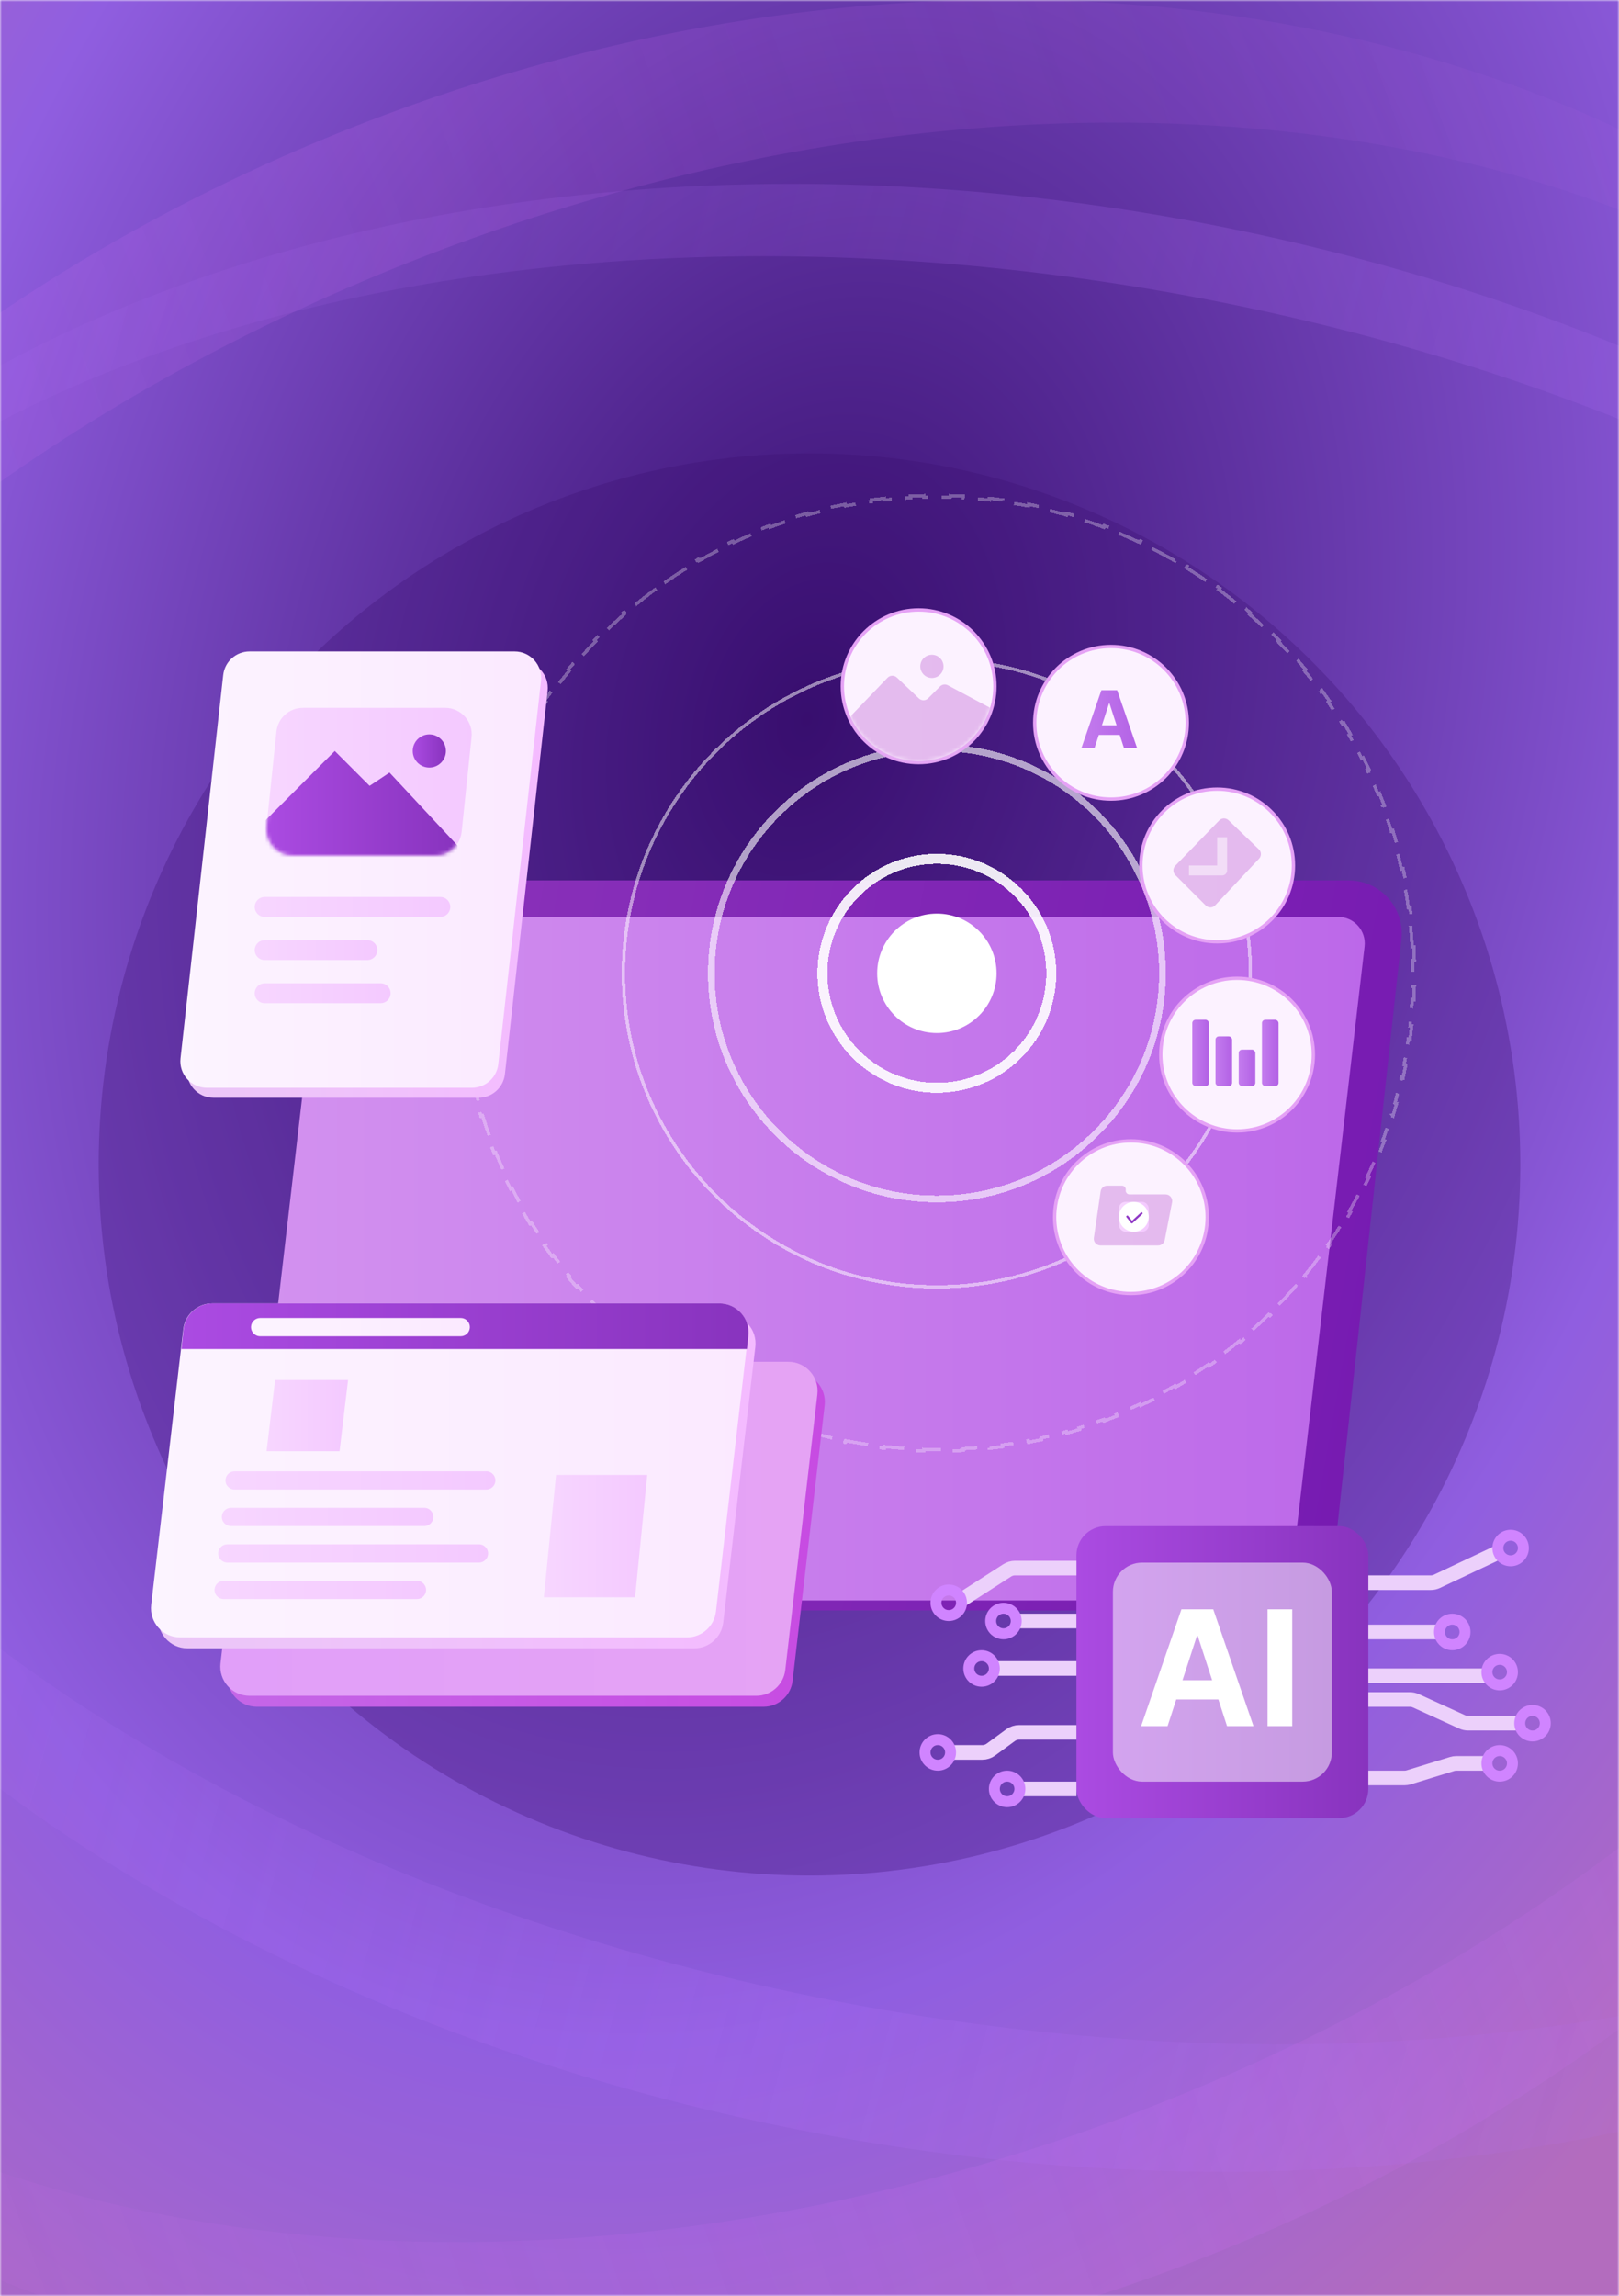 <svg width="443" height="628" viewBox="0 0 443 628" fill="none" xmlns="http://www.w3.org/2000/svg">
<mask id="mask0_14176_1880" style="mask-type:alpha" maskUnits="userSpaceOnUse" x="0" y="0" width="443" height="628">
<rect width="443" height="628" fill="#D9D9D9"/>
</mask>
<g mask="url(#mask0_14176_1880)">
<rect width="443" height="628" transform="matrix(1 0 0 -1 0 628)" fill="url(#paint0_radial_14176_1880)"/>
<path opacity="0.15" fill-rule="evenodd" clip-rule="evenodd" d="M326.056 618.795C531.706 539.708 647.998 344.49 585.803 182.763C523.608 21.036 306.477 -45.958 100.827 33.128C-104.822 112.215 -221.115 307.433 -158.92 469.16C-96.725 630.887 120.407 697.881 326.056 618.795ZM312.533 577.169C513.536 499.869 632.787 323.588 578.888 183.434C524.989 43.28 318.351 -7.674 117.348 69.626C-83.655 146.925 -202.906 323.206 -149.008 463.36C-95.109 603.514 111.53 654.468 312.533 577.169Z" fill="url(#paint1_linear_14176_1880)"/>
<path opacity="0.2" fill-rule="evenodd" clip-rule="evenodd" d="M228.608 584.409C447.768 623.791 646.533 538.296 672.561 393.45C698.59 248.604 542.024 99.258 322.864 59.876C103.703 20.494 -95.062 105.989 -121.09 250.835C-147.118 395.681 9.447 545.027 228.608 584.409ZM237.369 548.946C451.578 587.439 644.081 513.728 667.337 384.31C690.592 254.891 535.794 118.773 321.585 80.281C107.376 41.788 -85.127 115.499 -108.383 244.917C-131.638 374.336 23.16 510.454 237.369 548.946Z" fill="url(#paint2_linear_14176_1880)"/>
<g opacity="0.3" filter="url(#filter0_f_14176_1880)">
<circle cx="221.5" cy="318.5" r="194.5" fill="#3A0D6E"/>
</g>
<path d="M97.906 253.754C98.709 246.387 104.931 240.807 112.342 240.807H369.024C377.667 240.807 384.397 248.311 383.46 256.903L364.846 427.534C364.042 434.901 357.82 440.481 350.409 440.481H93.727C85.084 440.481 78.354 432.977 79.291 424.385L97.906 253.754Z" fill="url(#paint3_linear_14176_1880)"/>
<path d="M87.679 257.211C88.106 253.55 91.206 250.79 94.891 250.79H366.169C370.512 250.79 373.884 254.577 373.382 258.891L353.291 431.338C352.864 434.998 349.764 437.758 346.079 437.758H74.8C70.457 437.758 67.086 433.971 67.588 429.657L87.679 257.211Z" fill="url(#paint4_linear_14176_1880)"/>
<rect x="294.538" y="417.421" width="79.87" height="79.87" rx="7.987" fill="url(#paint5_linear_14176_1880)"/>
<rect opacity="0.5" x="304.521" y="427.404" width="59.903" height="59.902" rx="7.987" fill="white"/>
<path d="M319.478 472.127H312.24L323.268 440.179H331.973L342.986 472.127H335.748L327.746 447.48H327.496L319.478 472.127ZM319.025 459.569H336.123L336.123 464.842H319.025L319.025 459.569ZM353.586 440.179L353.586 472.127H346.832L346.832 440.179H353.586Z" fill="white"/>
<path d="M374.412 432.894H391.487C392.077 432.894 392.659 432.764 393.193 432.512L410.354 424.408" stroke="#ECD0FB" stroke-width="3.994"/>
<path d="M416.842 423.411C416.842 425.341 415.277 426.905 413.347 426.905C411.417 426.905 409.853 425.341 409.853 423.411C409.853 421.481 411.417 419.917 413.347 419.917C415.277 419.917 416.842 421.481 416.842 423.411Z" stroke="#D084FF" stroke-width="2.995"/>
<path d="M374.412 464.843H385.774C386.346 464.843 386.911 464.966 387.432 465.203L400.079 470.972C400.6 471.209 401.165 471.332 401.737 471.332H415.845" stroke="#ECD0FB" stroke-width="3.994"/>
<path d="M422.833 471.333C422.833 473.263 421.268 474.827 419.339 474.827C417.409 474.827 415.844 473.263 415.844 471.333C415.844 469.403 417.409 467.838 419.339 467.838C421.268 467.838 422.833 469.403 422.833 471.333Z" stroke="#D084FF" stroke-width="2.995"/>
<path d="M374.412 486.309H384.295C384.693 486.309 385.088 486.249 385.469 486.132L397.3 482.492C397.68 482.375 398.076 482.315 398.474 482.315H406.36" stroke="#ECD0FB" stroke-width="3.994"/>
<path d="M413.849 482.315C413.849 484.245 412.285 485.809 410.355 485.809C408.425 485.809 406.861 484.245 406.861 482.315C406.861 480.385 408.425 478.821 410.355 478.821C412.285 478.821 413.849 480.385 413.849 482.315Z" stroke="#D084FF" stroke-width="2.995"/>
<path d="M374.412 458.353H407.358" stroke="#ECD0FB" stroke-width="3.994"/>
<path d="M413.849 457.355C413.849 459.285 412.285 460.849 410.355 460.849C408.425 460.849 406.861 459.285 406.861 457.355C406.861 455.425 408.425 453.861 410.355 453.861C412.285 453.861 413.849 455.425 413.849 457.355Z" stroke="#D084FF" stroke-width="2.995"/>
<path d="M374.412 446.374H394.38" stroke="#ECD0FB" stroke-width="3.994"/>
<path d="M400.87 446.374C400.87 448.304 399.306 449.868 397.376 449.868C395.446 449.868 393.881 448.304 393.881 446.374C393.881 444.444 395.446 442.879 397.376 442.879C399.306 442.879 400.87 444.444 400.87 446.374Z" stroke="#D084FF" stroke-width="2.995"/>
<path d="M294.542 428.902H277.744C276.978 428.902 276.229 429.123 275.585 429.537L262.594 437.888" stroke="#ECD0FB" stroke-width="3.994"/>
<path d="M256.105 438.386C256.105 440.316 257.669 441.881 259.599 441.881C261.529 441.881 263.093 440.316 263.093 438.386C263.093 436.457 261.529 434.892 259.599 434.892C257.669 434.892 256.105 436.457 256.105 438.386Z" stroke="#D084FF" stroke-width="2.995"/>
<path d="M294.542 473.829H278.877C278.028 473.829 277.2 474.1 276.515 474.602L271.136 478.547C270.451 479.049 269.624 479.32 268.774 479.32H260.098" stroke="#ECD0FB" stroke-width="3.994"/>
<path d="M253.11 479.32C253.11 481.25 254.674 482.814 256.604 482.814C258.534 482.814 260.098 481.25 260.098 479.32C260.098 477.39 258.534 475.826 256.604 475.826C254.674 475.826 253.11 477.39 253.11 479.32Z" stroke="#D084FF" stroke-width="2.995"/>
<path d="M294.542 489.305H279.067" stroke="#ECD0FB" stroke-width="3.994"/>
<path d="M272.08 489.304C272.08 491.234 273.645 492.799 275.575 492.799C277.504 492.799 279.069 491.234 279.069 489.304C279.069 487.375 277.504 485.81 275.575 485.81C273.645 485.81 272.08 487.375 272.08 489.304Z" stroke="#D084FF" stroke-width="2.995"/>
<path d="M294.542 456.357L272.578 456.357" stroke="#ECD0FB" stroke-width="3.994"/>
<path d="M265.089 456.357C265.089 458.287 266.653 459.851 268.583 459.851C270.513 459.851 272.078 458.287 272.078 456.357C272.078 454.427 270.513 452.863 268.583 452.863C266.653 452.863 265.089 454.427 265.089 456.357Z" stroke="#D084FF" stroke-width="2.995"/>
<path d="M294.541 443.38L277.569 443.38" stroke="#ECD0FB" stroke-width="3.994"/>
<path d="M271.079 443.38C271.079 445.309 272.644 446.874 274.574 446.874C276.503 446.874 278.068 445.309 278.068 443.38C278.068 441.45 276.503 439.885 274.574 439.885C272.644 439.885 271.079 441.45 271.079 443.38Z" stroke="#D084FF" stroke-width="2.995"/>
<g filter="url(#filter1_d_14176_1880)">
<ellipse cx="256.352" cy="264.404" rx="16.337" ry="16.337" fill="white"/>
</g>
<g opacity="0.9" filter="url(#filter2_d_14176_1880)">
<path d="M287.664 264.405C287.664 281.698 273.645 295.717 256.352 295.717C239.058 295.717 225.039 281.698 225.039 264.405C225.039 247.111 239.058 233.092 256.352 233.092C273.645 233.092 287.664 247.111 287.664 264.405Z" stroke="white" stroke-width="2.723" shape-rendering="crispEdges"/>
</g>
<g opacity="0.6" filter="url(#filter3_d_14176_1880)">
<path d="M318.07 264.405C318.07 298.49 290.438 326.122 256.352 326.122C222.266 326.122 194.634 298.49 194.634 264.405C194.634 230.319 222.266 202.687 256.352 202.687C290.438 202.687 318.07 230.319 318.07 264.405Z" stroke="white" stroke-width="1.815" shape-rendering="crispEdges"/>
</g>
<g opacity="0.5" filter="url(#filter4_d_14176_1880)">
<path d="M342.121 264.404C342.121 311.773 303.72 350.173 256.351 350.173C208.982 350.173 170.582 311.773 170.582 264.404C170.582 217.035 208.982 178.634 256.351 178.634C303.72 178.634 342.121 217.035 342.121 264.404Z" stroke="white" stroke-width="0.908" shape-rendering="crispEdges"/>
</g>
<g opacity="0.3" filter="url(#filter5_d_14176_1880)">
<path d="M386.853 257.201C386.917 258.394 386.966 259.592 386.999 260.793L386.545 260.805C386.578 262.001 386.594 263.201 386.594 264.404C386.594 265.608 386.578 266.807 386.545 268.003L386.999 268.015C386.966 269.217 386.917 270.414 386.853 271.607L386.4 271.583C386.269 273.986 386.073 276.372 385.814 278.739L386.265 278.789C386.134 279.986 385.987 281.178 385.824 282.366L385.374 282.304C385.047 284.685 384.655 287.046 384.201 289.384L384.647 289.47C384.417 290.652 384.172 291.828 383.91 292.998L383.468 292.899C382.944 295.243 382.358 297.564 381.71 299.858L382.147 299.982C381.821 301.138 381.479 302.287 381.122 303.43L380.689 303.295C379.973 305.586 379.195 307.851 378.358 310.086L378.783 310.245C378.361 311.371 377.924 312.49 377.472 313.601L377.052 313.43C376.148 315.652 375.186 317.843 374.165 320.001L374.576 320.195C374.062 321.282 373.533 322.361 372.991 323.431L372.586 323.226C371.502 325.363 370.361 327.467 369.164 329.535L369.557 329.763C368.955 330.802 368.34 331.833 367.711 332.854L367.324 332.616C366.068 334.656 364.756 336.659 363.393 338.622L363.765 338.881C363.08 339.868 362.381 340.844 361.67 341.811L361.304 341.542C359.885 343.47 358.413 345.358 356.892 347.203L357.242 347.492C356.478 348.419 355.701 349.335 354.912 350.24L354.57 349.942C352.997 351.746 351.376 353.507 349.707 355.222L350.032 355.538C349.195 356.399 348.346 357.248 347.486 358.085L347.169 357.76C345.454 359.428 343.694 361.05 341.889 362.623L342.187 362.965C341.282 363.754 340.366 364.53 339.439 365.295L339.151 364.944C337.305 366.466 335.418 367.937 333.489 369.357L333.758 369.722C332.792 370.434 331.815 371.133 330.829 371.818L330.57 371.445C328.606 372.809 326.604 374.12 324.564 375.377L324.802 375.763C323.78 376.392 322.75 377.008 321.71 377.609L321.483 377.217C319.415 378.413 317.311 379.554 315.173 380.639L315.378 381.043C314.308 381.586 313.229 382.114 312.142 382.628L311.949 382.218C309.79 383.238 307.599 384.201 305.378 385.104L305.548 385.525C304.437 385.976 303.318 386.413 302.192 386.835L302.033 386.41C299.798 387.248 297.534 388.025 295.242 388.741L295.378 389.174C294.235 389.531 293.085 389.873 291.929 390.2L291.806 389.763C289.511 390.41 287.191 390.997 284.846 391.52L284.945 391.963C283.775 392.224 282.599 392.47 281.418 392.699L281.331 392.254C278.993 392.708 276.632 393.099 274.251 393.427L274.313 393.876C273.126 394.039 271.933 394.187 270.736 394.318L270.687 393.867C268.32 394.126 265.934 394.321 263.53 394.452L263.555 394.905C262.362 394.97 261.164 395.019 259.963 395.051L259.95 394.598C258.755 394.63 257.555 394.647 256.352 394.647C255.148 394.647 253.948 394.63 252.753 394.598L252.74 395.051C251.539 395.019 250.341 394.97 249.148 394.905L249.173 394.452C246.77 394.321 244.383 394.126 242.016 393.867L241.967 394.318C240.77 394.187 239.577 394.039 238.39 393.876L238.452 393.427C236.071 393.099 233.71 392.708 231.372 392.254L231.285 392.699C230.104 392.47 228.928 392.224 227.758 391.963L227.857 391.52C225.513 390.997 223.192 390.41 220.897 389.763L220.774 390.2C219.618 389.873 218.468 389.531 217.326 389.174L217.461 388.741C215.169 388.025 212.905 387.248 210.67 386.41L210.511 386.835C209.385 386.413 208.266 385.976 207.155 385.525L207.326 385.104C205.104 384.201 202.913 383.238 200.755 382.218L200.561 382.628C199.474 382.114 198.395 381.586 197.325 381.043L197.53 380.639C195.392 379.555 193.288 378.413 191.22 377.217L190.993 377.609C189.953 377.008 188.923 376.392 187.901 375.763L188.139 375.377C186.099 374.12 184.097 372.809 182.133 371.445L181.874 371.818C180.888 371.133 179.911 370.434 178.945 369.722L179.214 369.357C177.285 367.937 175.398 366.466 173.552 364.944L173.264 365.295C172.337 364.53 171.421 363.754 170.516 362.965L170.814 362.623C169.01 361.05 167.249 359.428 165.534 357.76L165.218 358.085C164.357 357.248 163.508 356.399 162.671 355.538L162.996 355.222C161.327 353.507 159.706 351.746 158.133 349.942L157.791 350.24C157.002 349.335 156.225 348.419 155.461 347.492L155.811 347.203C154.29 345.358 152.818 343.47 151.399 341.542L151.033 341.811C150.322 340.844 149.623 339.868 148.938 338.881L149.311 338.622C147.947 336.659 146.635 334.656 145.379 332.616L144.992 332.854C144.363 331.833 143.748 330.802 143.146 329.763L143.539 329.535C142.342 327.467 141.201 325.363 140.117 323.226L139.712 323.431C139.17 322.361 138.641 321.282 138.128 320.195L138.538 320.001C137.517 317.843 136.555 315.652 135.651 313.43L135.231 313.601C134.779 312.49 134.342 311.371 133.92 310.245L134.345 310.086C133.508 307.851 132.73 305.586 132.014 303.295L131.581 303.43C131.224 302.287 130.882 301.138 130.556 299.982L130.993 299.858C130.345 297.564 129.759 295.243 129.235 292.899L128.793 292.998C128.531 291.828 128.286 290.652 128.057 289.47L128.502 289.384C128.048 287.046 127.656 284.685 127.329 282.304L126.879 282.366C126.716 281.178 126.569 279.986 126.438 278.789L126.889 278.739C126.63 276.372 126.434 273.986 126.304 271.583L125.85 271.607C125.786 270.414 125.737 269.217 125.704 268.015L126.158 268.003C126.125 266.807 126.109 265.608 126.109 264.404C126.109 263.201 126.125 262.001 126.158 260.805L125.704 260.793C125.737 259.592 125.786 258.394 125.85 257.201L126.304 257.226C126.434 254.822 126.63 252.436 126.889 250.069L126.438 250.02C126.569 248.822 126.716 247.63 126.879 246.443L127.329 246.504C127.656 244.123 128.048 241.763 128.502 239.424L128.057 239.338C128.286 238.156 128.531 236.981 128.793 235.811L129.235 235.91C129.759 233.565 130.345 231.245 130.993 228.95L130.556 228.827C130.882 227.671 131.224 226.521 131.581 225.378L132.014 225.514C132.73 223.222 133.508 220.958 134.345 218.723L133.92 218.564C134.342 217.437 134.779 216.318 135.231 215.207L135.651 215.378C136.555 213.157 137.517 210.966 138.538 208.807L138.127 208.613C138.641 207.526 139.17 206.448 139.712 205.378L140.117 205.583C141.201 203.445 142.342 201.341 143.539 199.273L143.146 199.046C143.748 198.006 144.363 196.975 144.992 195.954L145.379 196.192C146.635 194.152 147.947 192.149 149.311 190.186L148.938 189.927C149.623 188.94 150.322 187.964 151.033 186.997L151.399 187.266C152.818 185.338 154.29 183.45 155.811 181.605L155.461 181.316C156.225 180.39 157.002 179.474 157.791 178.568L158.133 178.867C159.706 177.062 161.327 175.302 162.996 173.587L162.671 173.27C163.508 172.41 164.357 171.561 165.218 170.723L165.534 171.049C167.249 169.38 169.01 167.758 170.814 166.186L170.516 165.843C171.421 165.055 172.337 164.278 173.264 163.514L173.552 163.864C175.398 162.343 177.285 160.871 179.214 159.451L178.945 159.086C179.911 158.374 180.888 157.676 181.874 156.991L182.133 157.363C184.097 155.999 186.099 154.688 188.139 153.431L187.901 153.045C188.923 152.416 189.953 151.8 190.993 151.199L191.22 151.592C193.288 150.395 195.392 149.254 197.53 148.17L197.325 147.765C198.395 147.222 199.474 146.694 200.561 146.18L200.755 146.59C202.913 145.57 205.104 144.607 207.326 143.704L207.155 143.284C208.266 142.832 209.385 142.395 210.511 141.973L210.67 142.398C212.905 141.561 215.169 140.783 217.461 140.067L217.326 139.634C218.468 139.277 219.618 138.935 220.774 138.609L220.897 139.046C223.192 138.398 225.513 137.811 227.857 137.288L227.758 136.845C228.928 136.584 230.104 136.339 231.285 136.109L231.372 136.555C233.71 136.101 236.071 135.709 238.452 135.382L238.39 134.932C239.577 134.769 240.77 134.622 241.967 134.491L242.016 134.942C244.383 134.683 246.77 134.487 249.173 134.356L249.148 133.903C250.341 133.838 251.539 133.79 252.74 133.757L252.753 134.211C253.948 134.178 255.148 134.162 256.352 134.162C257.555 134.162 258.755 134.178 259.95 134.211L259.963 133.757C261.164 133.79 262.362 133.838 263.555 133.903L263.53 134.356C265.934 134.487 268.32 134.683 270.687 134.942L270.736 134.491C271.933 134.622 273.126 134.769 274.313 134.932L274.251 135.382C276.632 135.709 278.993 136.101 281.331 136.555L281.418 136.109C282.599 136.339 283.775 136.584 284.945 136.845L284.846 137.288C287.191 137.811 289.511 138.398 291.806 139.046L291.929 138.609C293.085 138.935 294.235 139.277 295.377 139.634L295.242 140.067C297.534 140.783 299.798 141.561 302.033 142.398L302.192 141.973C303.318 142.395 304.437 142.832 305.548 143.284L305.378 143.704C307.599 144.607 309.79 145.57 311.949 146.59L312.142 146.18C313.229 146.694 314.308 147.222 315.378 147.765L315.173 148.17C317.311 149.254 319.415 150.395 321.483 151.592L321.71 151.199C322.75 151.8 323.78 152.416 324.802 153.045L324.564 153.431C326.604 154.688 328.606 155.999 330.57 157.363L330.829 156.991C331.815 157.676 332.792 158.374 333.758 159.086L333.489 159.451C335.418 160.871 337.305 162.343 339.151 163.864L339.439 163.514C340.366 164.278 341.282 165.055 342.187 165.843L341.889 166.186C343.694 167.758 345.454 169.38 347.169 171.049L347.486 170.723C348.346 171.561 349.195 172.41 350.032 173.27L349.707 173.587C351.376 175.301 352.997 177.062 354.57 178.867L354.912 178.568C355.701 179.474 356.478 180.39 357.242 181.316L356.892 181.605C358.413 183.45 359.885 185.338 361.304 187.266L361.67 186.997C362.381 187.964 363.08 188.94 363.765 189.927L363.393 190.186C364.756 192.149 366.068 194.152 367.324 196.192L367.711 195.954C368.34 196.975 368.955 198.006 369.557 199.046L369.164 199.273C370.361 201.341 371.502 203.445 372.586 205.583L372.991 205.377C373.533 206.448 374.062 207.526 374.576 208.613L374.165 208.807C375.186 210.966 376.148 213.157 377.052 215.378L377.472 215.207C377.924 216.318 378.361 217.437 378.783 218.563L378.358 218.723C379.195 220.958 379.973 223.222 380.689 225.514L381.122 225.378C381.479 226.521 381.821 227.671 382.147 228.827L381.71 228.95C382.358 231.245 382.944 233.565 383.468 235.91L383.91 235.811C384.172 236.981 384.417 238.156 384.647 239.338L384.201 239.424C384.655 241.763 385.047 244.123 385.374 246.504L385.824 246.443C385.987 247.63 386.134 248.822 386.265 250.02L385.814 250.069C386.073 252.436 386.269 254.822 386.4 257.226L386.853 257.201Z" stroke="white" stroke-width="0.908" stroke-dasharray="7.26 3.63" shape-rendering="crispEdges"/>
</g>
<path d="M251.361 208.584C262.89 208.584 272.236 199.238 272.236 187.709C272.236 176.18 262.89 166.834 251.361 166.834C239.832 166.834 230.486 176.18 230.486 187.709C230.486 199.238 239.832 208.584 251.361 208.584Z" fill="#FCF2FF" stroke="#E5A2F5" stroke-width="0.908"/>
<mask id="mask1_14176_1880" style="mask-type:alpha" maskUnits="userSpaceOnUse" x="230" y="167" width="42" height="42">
<ellipse cx="251.361" cy="187.709" rx="20.421" ry="20.421" fill="#D9D9D9"/>
</mask>
<g mask="url(#mask1_14176_1880)">
<path d="M242.851 185.378L233.262 195.351C232.936 195.689 232.755 196.14 232.755 196.609V207.223C232.755 208.226 233.568 209.038 234.57 209.038H269.967C270.97 209.038 271.782 208.226 271.782 207.223V195.152C271.782 194.482 271.413 193.866 270.821 193.55L259.355 187.435C258.65 187.059 257.782 187.188 257.217 187.753L253.972 190.998C253.276 191.694 252.154 191.709 251.44 191.032L245.408 185.318C244.684 184.632 243.542 184.659 242.851 185.378Z" fill="url(#paint6_linear_14176_1880)"/>
<ellipse cx="254.991" cy="182.264" rx="3.177" ry="3.177" fill="url(#paint7_linear_14176_1880)"/>
</g>
<path d="M338.491 309.331C350.02 309.331 359.366 299.984 359.366 288.455C359.366 276.926 350.02 267.58 338.491 267.58C326.962 267.58 317.616 276.926 317.616 288.455C317.616 299.984 326.962 309.331 338.491 309.331Z" fill="#FCF2FF" stroke="#E5A2F5" stroke-width="0.908"/>
<mask id="mask2_14176_1880" style="mask-type:alpha" maskUnits="userSpaceOnUse" x="318" y="268" width="41" height="41">
<ellipse cx="338.491" cy="288.455" rx="20.421" ry="20.421" fill="#D9D9D9"/>
</mask>
<g mask="url(#mask2_14176_1880)">
<rect x="326.238" y="278.927" width="4.538" height="18.152" rx="0.908" fill="url(#paint8_linear_14176_1880)"/>
<rect x="332.592" y="283.465" width="4.538" height="13.614" rx="0.908" fill="url(#paint9_linear_14176_1880)"/>
<rect x="338.944" y="287.095" width="4.538" height="9.984" rx="0.908" fill="url(#paint10_linear_14176_1880)"/>
<rect x="345.299" y="278.927" width="4.538" height="18.152" rx="0.908" fill="url(#paint11_linear_14176_1880)"/>
</g>
<path d="M333.045 257.598C344.574 257.598 353.92 248.252 353.92 236.723C353.92 225.194 344.574 215.848 333.045 215.848C321.516 215.848 312.17 225.194 312.17 236.723C312.17 248.252 321.516 257.598 333.045 257.598Z" fill="#FCF2FF" stroke="#E5A2F5" stroke-width="0.908"/>
<mask id="mask3_14176_1880" style="mask-type:alpha" maskUnits="userSpaceOnUse" x="312" y="216" width="42" height="42">
<ellipse cx="333.045" cy="236.723" rx="20.421" ry="20.421" fill="#D9D9D9"/>
</mask>
<g mask="url(#mask3_14176_1880)">
<path d="M321.583 236.802L333.604 224.405C334.299 223.688 335.443 223.667 336.164 224.358L344.453 232.302C345.172 232.991 345.202 234.132 344.519 234.857L332.513 247.614C331.811 248.36 330.631 248.377 329.907 247.653L321.603 239.349C320.902 238.648 320.893 237.514 321.583 236.802Z" fill="url(#paint12_linear_14176_1880)"/>
<path opacity="0.5" d="M334.406 229.008V238.084H325.33" stroke="white" stroke-width="2.723" stroke-linejoin="round"/>
</g>
<path d="M304.001 218.569C315.53 218.569 324.876 209.223 324.876 197.694C324.876 186.165 315.53 176.819 304.001 176.819C292.472 176.819 283.126 186.165 283.126 197.694C283.126 209.223 292.472 218.569 304.001 218.569Z" fill="#FCF2FF" stroke="#E5A2F5" stroke-width="0.908"/>
<mask id="mask4_14176_1880" style="mask-type:alpha" maskUnits="userSpaceOnUse" x="283" y="177" width="42" height="42">
<ellipse cx="304.001" cy="197.694" rx="20.421" ry="20.421" fill="#D9D9D9"/>
</mask>
<g mask="url(#mask4_14176_1880)">
<path d="M299.486 204.626H295.897L301.366 188.784H305.682L311.144 204.626H307.554L303.586 192.404H303.462L299.486 204.626ZM299.262 198.399H307.74L307.74 201.014H299.262L299.262 198.399Z" fill="url(#paint13_linear_14176_1880)"/>
</g>
<path d="M309.447 353.804C320.976 353.804 330.322 344.458 330.322 332.929C330.322 321.4 320.976 312.054 309.447 312.054C297.918 312.054 288.572 321.4 288.572 332.929C288.572 344.458 297.918 353.804 309.447 353.804Z" fill="#FCF2FF" stroke="#E5A2F5" stroke-width="0.908"/>
<mask id="mask5_14176_1880" style="mask-type:alpha" maskUnits="userSpaceOnUse" x="289" y="312" width="41" height="42">
<ellipse cx="309.447" cy="332.929" rx="20.421" ry="20.421" fill="#D9D9D9"/>
</mask>
<g mask="url(#mask5_14176_1880)">
<path d="M306.996 324.307H302.962C302.061 324.307 301.296 324.968 301.166 325.86L299.313 338.566C299.153 339.662 300.002 340.644 301.109 340.644H316.915C317.783 340.644 318.53 340.028 318.696 339.176L320.711 328.852C320.93 327.731 320.071 326.689 318.929 326.689H309.062C308.427 326.689 307.939 326.127 308.029 325.498C308.119 324.869 307.631 324.307 306.996 324.307Z" fill="url(#paint14_linear_14176_1880)"/>
<g clip-path="url(#clip0_14176_1880)">
<rect x="306.158" y="328.731" width="8.176" height="8.169" rx="1.815" fill="url(#paint15_linear_14176_1880)"/>
<path d="M306.168 332.82C306.168 333.902 306.598 334.94 307.363 335.705C308.128 336.47 309.165 336.899 310.247 336.899C311.329 336.899 312.366 336.47 313.131 335.705C313.896 334.94 314.326 333.902 314.326 332.82C314.326 331.738 313.896 330.701 313.131 329.936C312.366 329.171 311.329 328.741 310.247 328.741C309.165 328.741 308.128 329.171 307.363 329.936C306.598 330.701 306.168 331.738 306.168 332.82Z" fill="white"/>
<path d="M309.541 334.548L309.476 334.478C309.386 334.382 309.392 334.23 309.488 334.14L312.193 331.636C312.289 331.546 312.442 331.552 312.531 331.648L312.596 331.719C312.685 331.815 312.68 331.967 312.583 332.056L309.879 334.561C309.782 334.65 309.631 334.645 309.541 334.548Z" fill="#8F38C5"/>
<path d="M309.87 334.447L309.795 334.507C309.692 334.589 309.541 334.572 309.459 334.47L308.22 332.918C308.138 332.815 308.155 332.664 308.257 332.582L308.332 332.522C308.435 332.44 308.587 332.456 308.669 332.559L309.907 334.111C309.99 334.214 309.973 334.365 309.87 334.447Z" fill="#8F38C5"/>
</g>
</g>
<path d="M217.715 375.476H79.049C74.996 375.476 71.585 378.512 71.116 382.538L62.334 457.915C61.781 462.661 65.49 466.827 70.267 466.827H208.933C212.987 466.827 216.398 463.79 216.867 459.764L225.649 384.387C226.201 379.642 222.493 375.476 217.715 375.476Z" fill="url(#paint16_linear_14176_1880)"/>
<path d="M215.72 372.479H77.054C73.001 372.479 69.59 375.516 69.121 379.542L60.339 454.919C59.786 459.665 63.495 463.831 68.272 463.831H206.938C210.992 463.831 214.403 460.794 214.872 456.768L223.653 381.391C224.206 376.645 220.497 372.479 215.72 372.479Z" fill="url(#paint17_linear_14176_1880)"/>
<path d="M198.746 359.501H60.081C56.027 359.501 52.616 362.537 52.147 366.564L43.365 441.941C42.812 446.686 46.521 450.852 51.299 450.852H189.965C194.018 450.852 197.429 447.816 197.898 443.789L206.68 368.412C207.233 363.667 203.524 359.501 198.746 359.501Z" fill="url(#paint18_linear_14176_1880)"/>
<path d="M196.75 356.506H58.084C54.031 356.506 50.62 359.542 50.151 363.569L41.369 438.946C40.816 443.691 44.525 447.857 49.303 447.857H187.969C192.022 447.857 195.433 444.821 195.902 440.794L204.684 365.417C205.237 360.672 201.528 356.506 196.75 356.506Z" fill="url(#paint19_linear_14176_1880)"/>
<path d="M196.833 356.506H58.15C54.068 356.506 50.644 359.583 50.209 363.642L49.636 368.986H204.384L204.774 365.344C205.28 360.623 201.581 356.506 196.833 356.506Z" fill="url(#paint20_linear_14176_1880)"/>
<path d="M126.067 360.5H71.185C69.909 360.5 68.839 361.462 68.703 362.73C68.545 364.205 69.701 365.492 71.185 365.492H126.067C127.342 365.492 128.413 364.53 128.549 363.262C128.707 361.787 127.551 360.5 126.067 360.5Z" fill="url(#paint21_linear_14176_1880)"/>
<path d="M95.241 377.471H75.273L72.938 396.939H92.905L95.241 377.471Z" fill="url(#paint22_linear_14176_1880)"/>
<path d="M177.108 403.43H152.149L148.814 436.875H173.774L177.108 403.43Z" fill="url(#paint23_linear_14176_1880)"/>
<path d="M133.055 402.431H64.196C62.92 402.431 61.85 403.392 61.714 404.661C61.556 406.136 62.712 407.423 64.196 407.423H133.055C134.33 407.423 135.401 406.461 135.537 405.193C135.695 403.717 134.539 402.431 133.055 402.431Z" fill="url(#paint24_linear_14176_1880)"/>
<path d="M131.058 422.397H62.199C60.923 422.397 59.853 423.359 59.717 424.627C59.559 426.103 60.715 427.389 62.199 427.389H131.058C132.333 427.389 133.404 426.428 133.54 425.159C133.698 423.684 132.542 422.397 131.058 422.397Z" fill="url(#paint25_linear_14176_1880)"/>
<path d="M114.086 432.382H61.201C59.925 432.382 58.855 433.344 58.719 434.612C58.561 436.087 59.717 437.374 61.201 437.374H114.086C115.361 437.374 116.432 436.412 116.568 435.144C116.726 433.668 115.57 432.382 114.086 432.382Z" fill="url(#paint26_linear_14176_1880)"/>
<path d="M116.082 412.414H63.197C61.921 412.414 60.851 413.376 60.715 414.644C60.557 416.119 61.713 417.406 63.197 417.406H116.082C117.357 417.406 118.428 416.444 118.564 415.176C118.722 413.701 117.566 412.414 116.082 412.414Z" fill="url(#paint27_linear_14176_1880)"/>
<path d="M142.628 180.904H70.109C66.41 180.904 63.302 183.685 62.893 187.361L51.206 292.19C50.726 296.492 54.093 300.255 58.422 300.255H130.941C134.64 300.255 137.747 297.475 138.157 293.799L149.844 188.97C150.324 184.668 146.957 180.904 142.628 180.904Z" fill="url(#paint28_linear_14176_1880)"/>
<path d="M140.812 178.182H68.293C64.595 178.182 61.487 180.962 61.077 184.638L49.39 289.467C48.911 293.769 52.278 297.533 56.607 297.533H129.126C132.824 297.533 135.932 294.752 136.342 291.076L148.029 186.247C148.508 181.945 145.141 178.182 140.812 178.182Z" fill="url(#paint29_linear_14176_1880)"/>
<path d="M121.808 193.611H82.86C79.142 193.611 76.025 196.419 75.638 200.116L72.929 225.983C72.481 230.269 75.842 234 80.151 234H119.099C122.816 234 125.933 231.193 126.32 227.495L129.029 201.628C129.478 197.343 126.117 193.611 121.808 193.611Z" fill="url(#paint30_linear_14176_1880)"/>
<path d="M120.491 245.345H72.417C71.023 245.345 69.855 246.398 69.709 247.784C69.541 249.391 70.801 250.79 72.417 250.79H120.491C121.885 250.79 123.054 249.738 123.199 248.351C123.367 246.744 122.107 245.345 120.491 245.345Z" fill="url(#paint31_linear_14176_1880)"/>
<path d="M100.524 257.145H72.417C71.023 257.145 69.855 258.197 69.709 259.584C69.541 261.191 70.801 262.59 72.417 262.59H100.524C101.918 262.59 103.086 261.537 103.232 260.151C103.4 258.544 102.14 257.145 100.524 257.145Z" fill="url(#paint32_linear_14176_1880)"/>
<path d="M104.154 268.943H72.417C71.023 268.943 69.855 269.996 69.709 271.383C69.541 272.99 70.801 274.389 72.417 274.389H104.154C105.548 274.389 106.717 273.336 106.862 271.95C107.03 270.343 105.77 268.943 104.154 268.943Z" fill="url(#paint33_linear_14176_1880)"/>
<mask id="mask6_14176_1880" style="mask-type:alpha" maskUnits="userSpaceOnUse" x="72" y="193" width="58" height="41">
<path d="M121.808 193.611H82.86C79.142 193.611 76.025 196.419 75.638 200.116L72.929 225.983C72.481 230.269 75.842 234 80.151 234H119.099C122.816 234 125.933 231.193 126.32 227.495L129.029 201.628C129.478 197.343 126.117 193.611 121.808 193.611Z" fill="#D9D9D9"/>
</mask>
<g mask="url(#mask6_14176_1880)">
<path d="M91.604 205.41L72.544 224.47V235.361H125.185V231.277L106.579 211.31L101.134 214.94L91.604 205.41Z" fill="url(#paint34_linear_14176_1880)"/>
<ellipse cx="117.47" cy="205.41" rx="4.538" ry="4.538" fill="url(#paint35_linear_14176_1880)"/>
</g>
</g>
<defs>
<filter id="filter0_f_14176_1880" x="-53" y="44" width="549" height="549" filterUnits="userSpaceOnUse" color-interpolation-filters="sRGB">
<feFlood flood-opacity="0" result="BackgroundImageFix"/>
<feBlend mode="normal" in="SourceGraphic" in2="BackgroundImageFix" result="shape"/>
<feGaussianBlur stdDeviation="40" result="effect1_foregroundBlur_14176_1880"/>
</filter>
<filter id="filter1_d_14176_1880" x="232.754" y="242.622" width="47.196" height="47.196" filterUnits="userSpaceOnUse" color-interpolation-filters="sRGB">
<feFlood flood-opacity="0" result="BackgroundImageFix"/>
<feColorMatrix in="SourceAlpha" type="matrix" values="0 0 0 0 0 0 0 0 0 0 0 0 0 0 0 0 0 0 127 0" result="hardAlpha"/>
<feOffset dy="1.815"/>
<feGaussianBlur stdDeviation="3.63"/>
<feComposite in2="hardAlpha" operator="out"/>
<feColorMatrix type="matrix" values="0 0 0 0 0.988 0 0 0 0 0.576 0 0 0 0 0.914 0 0 0 0.4 0"/>
<feBlend mode="normal" in2="BackgroundImageFix" result="effect1_dropShadow_14176_1880"/>
<feBlend mode="normal" in="SourceGraphic" in2="effect1_dropShadow_14176_1880" result="shape"/>
</filter>
<filter id="filter2_d_14176_1880" x="216.417" y="226.285" width="79.87" height="79.87" filterUnits="userSpaceOnUse" color-interpolation-filters="sRGB">
<feFlood flood-opacity="0" result="BackgroundImageFix"/>
<feColorMatrix in="SourceAlpha" type="matrix" values="0 0 0 0 0 0 0 0 0 0 0 0 0 0 0 0 0 0 127 0" result="hardAlpha"/>
<feOffset dy="1.815"/>
<feGaussianBlur stdDeviation="3.63"/>
<feComposite in2="hardAlpha" operator="out"/>
<feColorMatrix type="matrix" values="0 0 0 0 0.988 0 0 0 0 0.576 0 0 0 0 0.914 0 0 0 0.4 0"/>
<feBlend mode="normal" in2="BackgroundImageFix" result="effect1_dropShadow_14176_1880"/>
<feBlend mode="normal" in="SourceGraphic" in2="effect1_dropShadow_14176_1880" result="shape"/>
</filter>
<filter id="filter3_d_14176_1880" x="186.466" y="196.334" width="139.773" height="139.772" filterUnits="userSpaceOnUse" color-interpolation-filters="sRGB">
<feFlood flood-opacity="0" result="BackgroundImageFix"/>
<feColorMatrix in="SourceAlpha" type="matrix" values="0 0 0 0 0 0 0 0 0 0 0 0 0 0 0 0 0 0 127 0" result="hardAlpha"/>
<feOffset dy="1.815"/>
<feGaussianBlur stdDeviation="3.63"/>
<feComposite in2="hardAlpha" operator="out"/>
<feColorMatrix type="matrix" values="0 0 0 0 0.988 0 0 0 0 0.576 0 0 0 0 0.914 0 0 0 0.4 0"/>
<feBlend mode="normal" in2="BackgroundImageFix" result="effect1_dropShadow_14176_1880"/>
<feBlend mode="normal" in="SourceGraphic" in2="effect1_dropShadow_14176_1880" result="shape"/>
</filter>
<filter id="filter4_d_14176_1880" x="162.867" y="172.735" width="186.968" height="186.968" filterUnits="userSpaceOnUse" color-interpolation-filters="sRGB">
<feFlood flood-opacity="0" result="BackgroundImageFix"/>
<feColorMatrix in="SourceAlpha" type="matrix" values="0 0 0 0 0 0 0 0 0 0 0 0 0 0 0 0 0 0 127 0" result="hardAlpha"/>
<feOffset dy="1.815"/>
<feGaussianBlur stdDeviation="3.63"/>
<feComposite in2="hardAlpha" operator="out"/>
<feColorMatrix type="matrix" values="0 0 0 0 0.988 0 0 0 0 0.576 0 0 0 0 0.914 0 0 0 0.4 0"/>
<feBlend mode="normal" in2="BackgroundImageFix" result="effect1_dropShadow_14176_1880"/>
<feBlend mode="normal" in="SourceGraphic" in2="effect1_dropShadow_14176_1880" result="shape"/>
</filter>
<filter id="filter5_d_14176_1880" x="118.394" y="128.262" width="275.914" height="275.914" filterUnits="userSpaceOnUse" color-interpolation-filters="sRGB">
<feFlood flood-opacity="0" result="BackgroundImageFix"/>
<feColorMatrix in="SourceAlpha" type="matrix" values="0 0 0 0 0 0 0 0 0 0 0 0 0 0 0 0 0 0 127 0" result="hardAlpha"/>
<feOffset dy="1.815"/>
<feGaussianBlur stdDeviation="3.63"/>
<feComposite in2="hardAlpha" operator="out"/>
<feColorMatrix type="matrix" values="0 0 0 0 0.988 0 0 0 0 0.576 0 0 0 0 0.914 0 0 0 0.4 0"/>
<feBlend mode="normal" in2="BackgroundImageFix" result="effect1_dropShadow_14176_1880"/>
<feBlend mode="normal" in="SourceGraphic" in2="effect1_dropShadow_14176_1880" result="shape"/>
</filter>
<radialGradient id="paint0_radial_14176_1880" cx="0" cy="0" r="1" gradientUnits="userSpaceOnUse" gradientTransform="translate(222 429.5) rotate(-108.269) scale(545.495 384.8)">
<stop stop-color="#370E6E"/>
<stop offset="0.671" stop-color="#905EE0"/>
<stop offset="1" stop-color="#B36CBE"/>
</radialGradient>
<linearGradient id="paint1_linear_14176_1880" x1="-224.317" y1="474.185" x2="593.031" y2="180.147" gradientUnits="userSpaceOnUse">
<stop stop-color="#DB71FB" stop-opacity="0.1"/>
<stop offset="0.535" stop-color="#DB71FB"/>
<stop offset="1" stop-color="#DB71FB" stop-opacity="0.1"/>
</linearGradient>
<linearGradient id="paint2_linear_14176_1880" x1="-179.569" y1="217.207" x2="644.919" y2="436.462" gradientUnits="userSpaceOnUse">
<stop stop-color="#B671FB" stop-opacity="0.1"/>
<stop offset="0.535" stop-color="#B671FB"/>
<stop offset="1" stop-color="#B671FB" stop-opacity="0.1"/>
</linearGradient>
<linearGradient id="paint3_linear_14176_1880" x1="77.594" y1="349.785" x2="380.765" y2="403.201" gradientUnits="userSpaceOnUse">
<stop stop-color="#8B33BA"/>
<stop offset="1" stop-color="#761AB1"/>
</linearGradient>
<linearGradient id="paint4_linear_14176_1880" x1="66.644" y1="344.274" x2="374.325" y2="344.274" gradientUnits="userSpaceOnUse">
<stop stop-color="#D392EF"/>
<stop offset="1" stop-color="#BC68E9"/>
</linearGradient>
<linearGradient id="paint5_linear_14176_1880" x1="294.538" y1="457.356" x2="374.408" y2="457.356" gradientUnits="userSpaceOnUse">
<stop stop-color="#AB4BE2"/>
<stop offset="1" stop-color="#8833BE"/>
</linearGradient>
<linearGradient id="paint6_linear_14176_1880" x1="232.755" y1="206.019" x2="271.782" y2="206.019" gradientUnits="userSpaceOnUse">
<stop stop-color="#E4BBEE"/>
<stop offset="1" stop-color="#E4BAEE"/>
</linearGradient>
<linearGradient id="paint7_linear_14176_1880" x1="251.814" y1="184.672" x2="258.168" y2="184.672" gradientUnits="userSpaceOnUse">
<stop stop-color="#E4BBEE"/>
<stop offset="1" stop-color="#E4BAEE"/>
</linearGradient>
<linearGradient id="paint8_linear_14176_1880" x1="326.238" y1="288.003" x2="330.776" y2="288.003" gradientUnits="userSpaceOnUse">
<stop stop-color="#C47CEE"/>
<stop offset="1" stop-color="#B261E5"/>
</linearGradient>
<linearGradient id="paint9_linear_14176_1880" x1="332.592" y1="290.272" x2="337.13" y2="290.272" gradientUnits="userSpaceOnUse">
<stop stop-color="#C47CEE"/>
<stop offset="1" stop-color="#B261E5"/>
</linearGradient>
<linearGradient id="paint10_linear_14176_1880" x1="338.944" y1="292.087" x2="343.482" y2="292.087" gradientUnits="userSpaceOnUse">
<stop stop-color="#C47CEE"/>
<stop offset="1" stop-color="#B261E5"/>
</linearGradient>
<linearGradient id="paint11_linear_14176_1880" x1="345.299" y1="288.003" x2="349.837" y2="288.003" gradientUnits="userSpaceOnUse">
<stop stop-color="#C47CEE"/>
<stop offset="1" stop-color="#B261E5"/>
</linearGradient>
<linearGradient id="paint12_linear_14176_1880" x1="320.339" y1="245.848" x2="345.752" y2="245.848" gradientUnits="userSpaceOnUse">
<stop stop-color="#E4BBEE"/>
<stop offset="1" stop-color="#E4BAEE"/>
</linearGradient>
<linearGradient id="paint13_linear_14176_1880" x1="295.379" y1="196.626" x2="312.379" y2="196.626" gradientUnits="userSpaceOnUse">
<stop stop-color="#C47CEE"/>
<stop offset="1" stop-color="#B261E5"/>
</linearGradient>
<linearGradient id="paint14_linear_14176_1880" x1="299.01" y1="338.668" x2="321.133" y2="338.668" gradientUnits="userSpaceOnUse">
<stop stop-color="#E4BBEE"/>
<stop offset="1" stop-color="#E4BAEE"/>
</linearGradient>
<linearGradient id="paint15_linear_14176_1880" x1="306.158" y1="335.912" x2="314.335" y2="335.912" gradientUnits="userSpaceOnUse">
<stop stop-color="#F7D6FF"/>
<stop offset="1" stop-color="#F4C9FF"/>
</linearGradient>
<linearGradient id="paint16_linear_14176_1880" x1="61.296" y1="421.151" x2="226.687" y2="421.151" gradientUnits="userSpaceOnUse">
<stop stop-color="#C567E7"/>
<stop offset="1" stop-color="#C74BE2"/>
</linearGradient>
<linearGradient id="paint17_linear_14176_1880" x1="59.301" y1="418.155" x2="224.692" y2="418.155" gradientUnits="userSpaceOnUse">
<stop stop-color="#E19FF9"/>
<stop offset="1" stop-color="#E5A3F4"/>
</linearGradient>
<linearGradient id="paint18_linear_14176_1880" x1="42.327" y1="405.177" x2="207.718" y2="405.177" gradientUnits="userSpaceOnUse">
<stop stop-color="#EBC7F7"/>
<stop offset="1" stop-color="#F4BBFF"/>
</linearGradient>
<linearGradient id="paint19_linear_14176_1880" x1="40.331" y1="402.181" x2="205.722" y2="402.181" gradientUnits="userSpaceOnUse">
<stop stop-color="#FCF4FF"/>
<stop offset="1" stop-color="#FBE9FF"/>
</linearGradient>
<linearGradient id="paint20_linear_14176_1880" x1="49.636" y1="362.746" x2="205.721" y2="362.746" gradientUnits="userSpaceOnUse">
<stop stop-color="#AB4BE2"/>
<stop offset="1" stop-color="#8833BE"/>
</linearGradient>
<linearGradient id="paint21_linear_14176_1880" x1="68.407" y1="362.996" x2="128.845" y2="362.996" gradientUnits="userSpaceOnUse">
<stop stop-color="#FCF4FF"/>
<stop offset="1" stop-color="#FBE9FF"/>
</linearGradient>
<linearGradient id="paint22_linear_14176_1880" x1="72.938" y1="394.584" x2="95.241" y2="394.584" gradientUnits="userSpaceOnUse">
<stop stop-color="#F7D6FF"/>
<stop offset="1" stop-color="#F4C9FF"/>
</linearGradient>
<linearGradient id="paint23_linear_14176_1880" x1="148.814" y1="432.83" x2="177.108" y2="432.83" gradientUnits="userSpaceOnUse">
<stop stop-color="#F7D6FF"/>
<stop offset="1" stop-color="#F4C9FF"/>
</linearGradient>
<linearGradient id="paint24_linear_14176_1880" x1="61.418" y1="406.819" x2="135.833" y2="406.819" gradientUnits="userSpaceOnUse">
<stop stop-color="#F7D6FF"/>
<stop offset="1" stop-color="#F4C9FF"/>
</linearGradient>
<linearGradient id="paint25_linear_14176_1880" x1="59.421" y1="426.786" x2="133.836" y2="426.786" gradientUnits="userSpaceOnUse">
<stop stop-color="#F7D6FF"/>
<stop offset="1" stop-color="#F4C9FF"/>
</linearGradient>
<linearGradient id="paint26_linear_14176_1880" x1="58.423" y1="436.77" x2="116.864" y2="436.77" gradientUnits="userSpaceOnUse">
<stop stop-color="#F7D6FF"/>
<stop offset="1" stop-color="#F4C9FF"/>
</linearGradient>
<linearGradient id="paint27_linear_14176_1880" x1="60.419" y1="416.802" x2="118.86" y2="416.802" gradientUnits="userSpaceOnUse">
<stop stop-color="#F7D6FF"/>
<stop offset="1" stop-color="#F4C9FF"/>
</linearGradient>
<linearGradient id="paint28_linear_14176_1880" x1="50.307" y1="240.58" x2="150.743" y2="240.58" gradientUnits="userSpaceOnUse">
<stop stop-color="#EBC7F7"/>
<stop offset="1" stop-color="#F4BBFF"/>
</linearGradient>
<linearGradient id="paint29_linear_14176_1880" x1="48.491" y1="237.857" x2="148.928" y2="237.857" gradientUnits="userSpaceOnUse">
<stop stop-color="#FCF4FF"/>
<stop offset="1" stop-color="#FBE9FF"/>
</linearGradient>
<linearGradient id="paint30_linear_14176_1880" x1="72.09" y1="229.115" x2="129.869" y2="229.115" gradientUnits="userSpaceOnUse">
<stop stop-color="#F7D6FF"/>
<stop offset="1" stop-color="#F4C9FF"/>
</linearGradient>
<linearGradient id="paint31_linear_14176_1880" x1="69.394" y1="250.132" x2="123.514" y2="250.132" gradientUnits="userSpaceOnUse">
<stop stop-color="#F7D6FF"/>
<stop offset="1" stop-color="#F4C9FF"/>
</linearGradient>
<linearGradient id="paint32_linear_14176_1880" x1="69.394" y1="261.932" x2="103.546" y2="261.932" gradientUnits="userSpaceOnUse">
<stop stop-color="#F7D6FF"/>
<stop offset="1" stop-color="#F4C9FF"/>
</linearGradient>
<linearGradient id="paint33_linear_14176_1880" x1="69.394" y1="273.73" x2="107.177" y2="273.73" gradientUnits="userSpaceOnUse">
<stop stop-color="#F7D6FF"/>
<stop offset="1" stop-color="#F4C9FF"/>
</linearGradient>
<linearGradient id="paint34_linear_14176_1880" x1="72.544" y1="220.386" x2="125.185" y2="220.386" gradientUnits="userSpaceOnUse">
<stop stop-color="#AB4BE2"/>
<stop offset="1" stop-color="#8833BE"/>
</linearGradient>
<linearGradient id="paint35_linear_14176_1880" x1="112.932" y1="205.41" x2="122.008" y2="205.41" gradientUnits="userSpaceOnUse">
<stop stop-color="#AB4BE2"/>
<stop offset="1" stop-color="#8833BE"/>
</linearGradient>
<clipPath id="clip0_14176_1880">
<rect x="306.158" y="328.731" width="8.176" height="8.169" rx="1.815" fill="white"/>
</clipPath>
</defs>
</svg>
